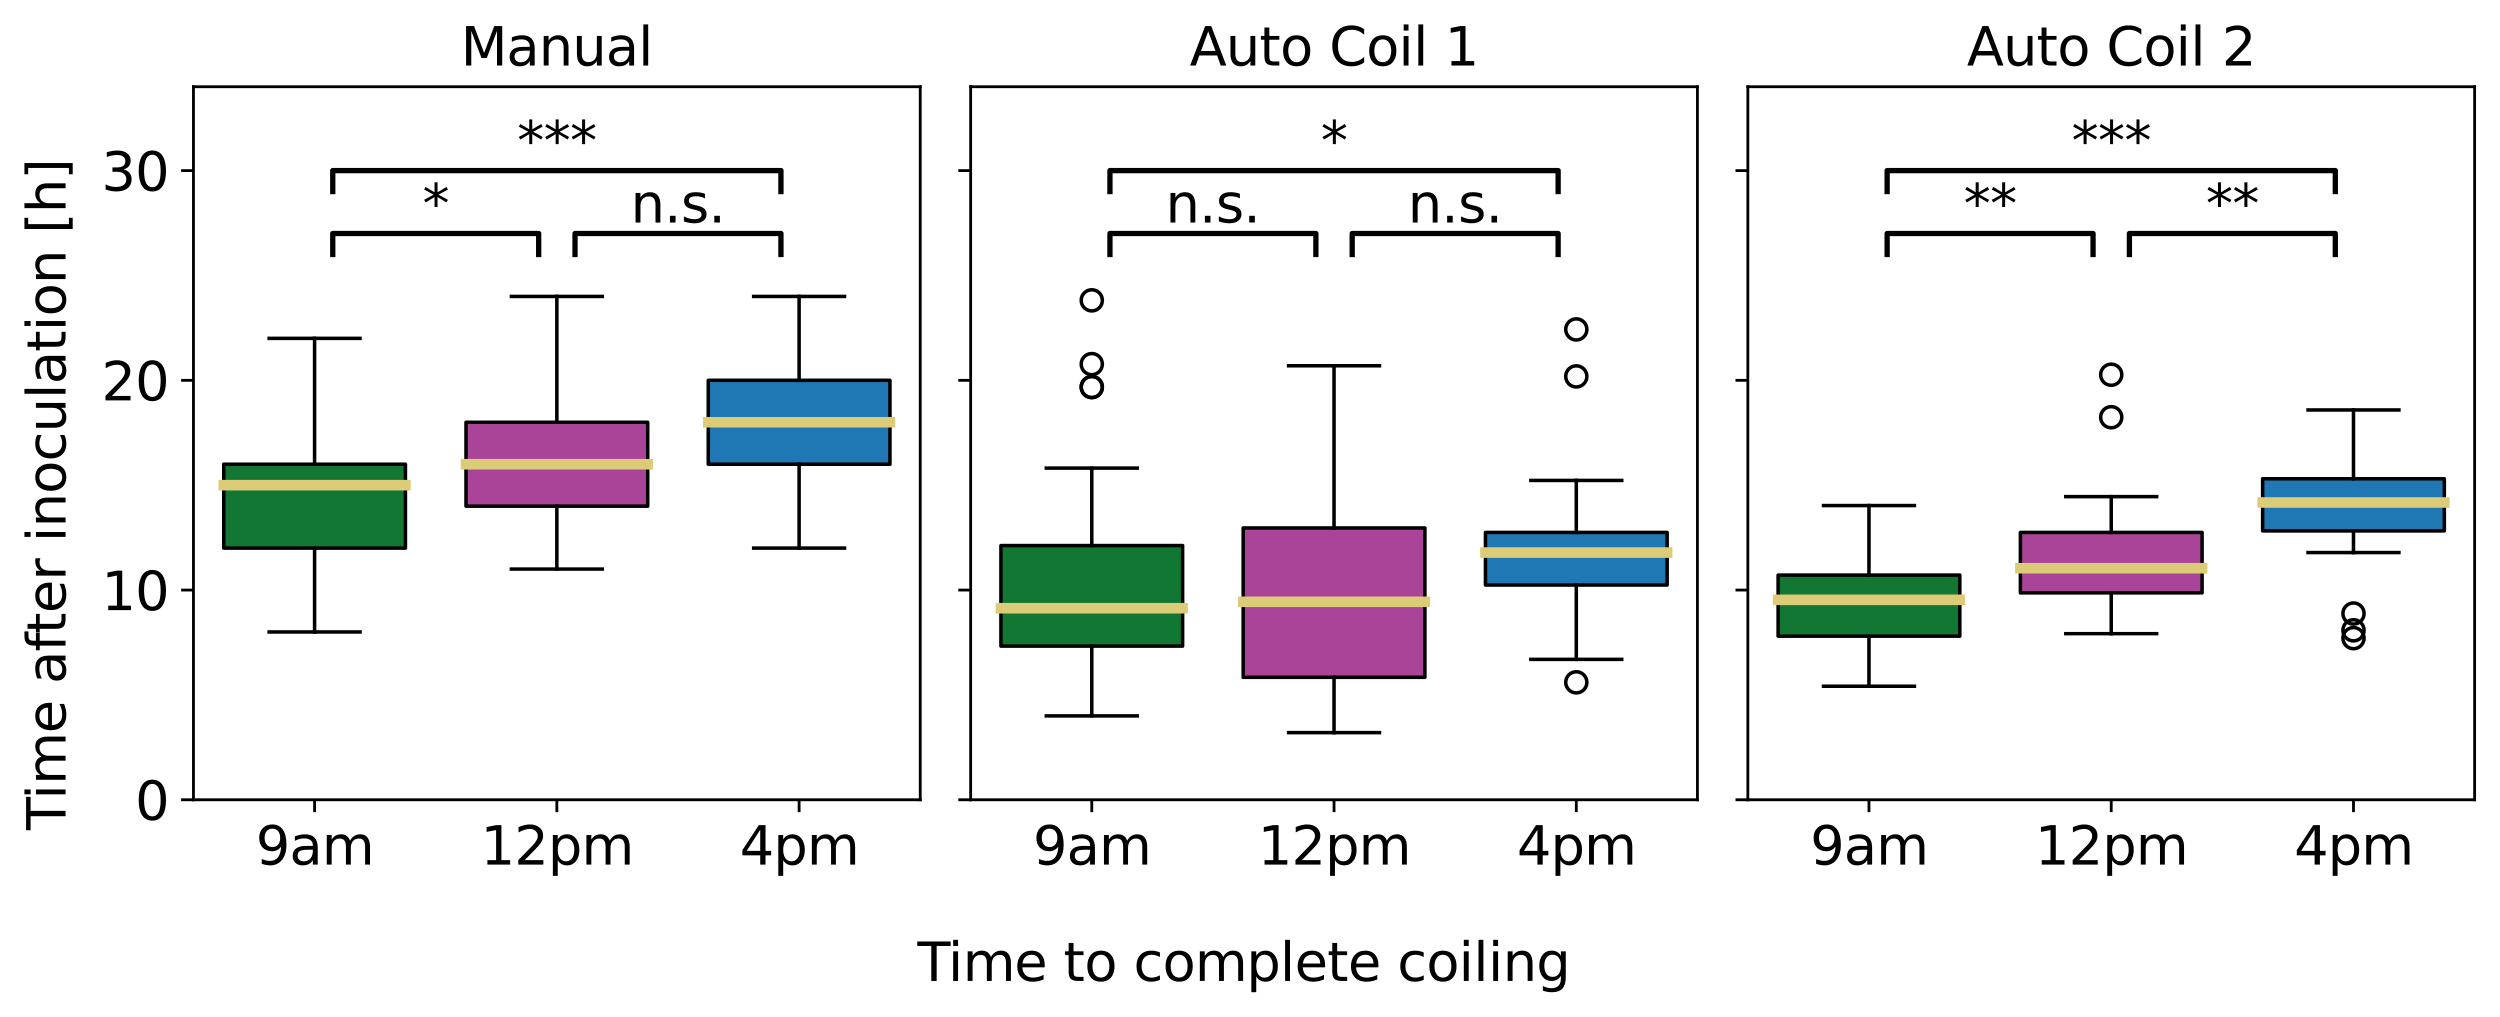<?xml version="1.0" encoding="utf-8" standalone="no"?>
<!DOCTYPE svg PUBLIC "-//W3C//DTD SVG 1.1//EN"
  "http://www.w3.org/Graphics/SVG/1.1/DTD/svg11.dtd">
<svg xmlns:xlink="http://www.w3.org/1999/xlink" width="709.2pt" height="288.598pt" viewBox="0 0 709.2 288.598" xmlns="http://www.w3.org/2000/svg" version="1.1">
 <defs>
  <style type="text/css">*{stroke-linejoin: round; stroke-linecap: butt}</style>
 </defs>
 <g id="figure_1">
  <g id="patch_1">
   <path d="M 0 288.598 
L 709.2 288.598 
L 709.2 0 
L 0 0 
z
" style="fill: #ffffff"/>
  </g>
  <g id="axes_1">
   <g id="patch_2">
    <path d="M 54.88 226.878 
L 261.053 226.878 
L 261.053 24.598 
L 54.88 24.598 
z
" style="fill: #ffffff"/>
   </g>
   <g id="matplotlib.axis_1">
    <g id="xtick_1">
     <g id="line2d_1">
      <defs>
       <path id="m251e47d9a7" d="M 0 0 
L 0 3.5 
" style="stroke: #000000; stroke-width: 0.8"/>
      </defs>
      <g>
       <use xlink:href="#m251e47d9a7" x="89.242" y="226.878" style="stroke: #000000; stroke-width: 0.8"/>
      </g>
     </g>
     <g id="text_1">
      <!-- 9am -->
      <g transform="translate(72.569 245.275) scale(0.15 -0.15)">
       <defs>
        <path id="DejaVuSans-39" d="M 703 97 
L 703 672 
Q 941 559 1184 500 
Q 1428 441 1663 441 
Q 2288 441 2617 861 
Q 2947 1281 2994 2138 
Q 2813 1869 2534 1725 
Q 2256 1581 1919 1581 
Q 1219 1581 811 2004 
Q 403 2428 403 3163 
Q 403 3881 828 4315 
Q 1253 4750 1959 4750 
Q 2769 4750 3195 4129 
Q 3622 3509 3622 2328 
Q 3622 1225 3098 567 
Q 2575 -91 1691 -91 
Q 1453 -91 1209 -44 
Q 966 3 703 97 
z
M 1959 2075 
Q 2384 2075 2632 2365 
Q 2881 2656 2881 3163 
Q 2881 3666 2632 3958 
Q 2384 4250 1959 4250 
Q 1534 4250 1286 3958 
Q 1038 3666 1038 3163 
Q 1038 2656 1286 2365 
Q 1534 2075 1959 2075 
z
" transform="scale(0.016)"/>
        <path id="DejaVuSans-61" d="M 2194 1759 
Q 1497 1759 1228 1600 
Q 959 1441 959 1056 
Q 959 750 1161 570 
Q 1363 391 1709 391 
Q 2188 391 2477 730 
Q 2766 1069 2766 1631 
L 2766 1759 
L 2194 1759 
z
M 3341 1997 
L 3341 0 
L 2766 0 
L 2766 531 
Q 2569 213 2275 61 
Q 1981 -91 1556 -91 
Q 1019 -91 701 211 
Q 384 513 384 1019 
Q 384 1609 779 1909 
Q 1175 2209 1959 2209 
L 2766 2209 
L 2766 2266 
Q 2766 2663 2505 2880 
Q 2244 3097 1772 3097 
Q 1472 3097 1187 3025 
Q 903 2953 641 2809 
L 641 3341 
Q 956 3463 1253 3523 
Q 1550 3584 1831 3584 
Q 2591 3584 2966 3190 
Q 3341 2797 3341 1997 
z
" transform="scale(0.016)"/>
        <path id="DejaVuSans-6d" d="M 3328 2828 
Q 3544 3216 3844 3400 
Q 4144 3584 4550 3584 
Q 5097 3584 5394 3201 
Q 5691 2819 5691 2113 
L 5691 0 
L 5113 0 
L 5113 2094 
Q 5113 2597 4934 2840 
Q 4756 3084 4391 3084 
Q 3944 3084 3684 2787 
Q 3425 2491 3425 1978 
L 3425 0 
L 2847 0 
L 2847 2094 
Q 2847 2600 2669 2842 
Q 2491 3084 2119 3084 
Q 1678 3084 1418 2786 
Q 1159 2488 1159 1978 
L 1159 0 
L 581 0 
L 581 3500 
L 1159 3500 
L 1159 2956 
Q 1356 3278 1631 3431 
Q 1906 3584 2284 3584 
Q 2666 3584 2933 3390 
Q 3200 3197 3328 2828 
z
" transform="scale(0.016)"/>
       </defs>
       <use xlink:href="#DejaVuSans-39"/>
       <use xlink:href="#DejaVuSans-61" x="63.623"/>
       <use xlink:href="#DejaVuSans-6d" x="124.902"/>
      </g>
     </g>
    </g>
    <g id="xtick_2">
     <g id="line2d_2">
      <g>
       <use xlink:href="#m251e47d9a7" x="157.967" y="226.878" style="stroke: #000000; stroke-width: 0.8"/>
      </g>
     </g>
     <g id="text_2">
      <!-- 12pm -->
      <g transform="translate(136.356 245.275) scale(0.15 -0.15)">
       <defs>
        <path id="DejaVuSans-31" d="M 794 531 
L 1825 531 
L 1825 4091 
L 703 3866 
L 703 4441 
L 1819 4666 
L 2450 4666 
L 2450 531 
L 3481 531 
L 3481 0 
L 794 0 
L 794 531 
z
" transform="scale(0.016)"/>
        <path id="DejaVuSans-32" d="M 1228 531 
L 3431 531 
L 3431 0 
L 469 0 
L 469 531 
Q 828 903 1448 1529 
Q 2069 2156 2228 2338 
Q 2531 2678 2651 2914 
Q 2772 3150 2772 3378 
Q 2772 3750 2511 3984 
Q 2250 4219 1831 4219 
Q 1534 4219 1204 4116 
Q 875 4013 500 3803 
L 500 4441 
Q 881 4594 1212 4672 
Q 1544 4750 1819 4750 
Q 2544 4750 2975 4387 
Q 3406 4025 3406 3419 
Q 3406 3131 3298 2873 
Q 3191 2616 2906 2266 
Q 2828 2175 2409 1742 
Q 1991 1309 1228 531 
z
" transform="scale(0.016)"/>
        <path id="DejaVuSans-70" d="M 1159 525 
L 1159 -1331 
L 581 -1331 
L 581 3500 
L 1159 3500 
L 1159 2969 
Q 1341 3281 1617 3432 
Q 1894 3584 2278 3584 
Q 2916 3584 3314 3078 
Q 3713 2572 3713 1747 
Q 3713 922 3314 415 
Q 2916 -91 2278 -91 
Q 1894 -91 1617 61 
Q 1341 213 1159 525 
z
M 3116 1747 
Q 3116 2381 2855 2742 
Q 2594 3103 2138 3103 
Q 1681 3103 1420 2742 
Q 1159 2381 1159 1747 
Q 1159 1113 1420 752 
Q 1681 391 2138 391 
Q 2594 391 2855 752 
Q 3116 1113 3116 1747 
z
" transform="scale(0.016)"/>
       </defs>
       <use xlink:href="#DejaVuSans-31"/>
       <use xlink:href="#DejaVuSans-32" x="63.623"/>
       <use xlink:href="#DejaVuSans-70" x="127.246"/>
       <use xlink:href="#DejaVuSans-6d" x="190.723"/>
      </g>
     </g>
    </g>
    <g id="xtick_3">
     <g id="line2d_3">
      <g>
       <use xlink:href="#m251e47d9a7" x="226.691" y="226.878" style="stroke: #000000; stroke-width: 0.8"/>
      </g>
     </g>
     <g id="text_3">
      <!-- 4pm -->
      <g transform="translate(209.852 245.275) scale(0.15 -0.15)">
       <defs>
        <path id="DejaVuSans-34" d="M 2419 4116 
L 825 1625 
L 2419 1625 
L 2419 4116 
z
M 2253 4666 
L 3047 4666 
L 3047 1625 
L 3713 1625 
L 3713 1100 
L 3047 1100 
L 3047 0 
L 2419 0 
L 2419 1100 
L 313 1100 
L 313 1709 
L 2253 4666 
z
" transform="scale(0.016)"/>
       </defs>
       <use xlink:href="#DejaVuSans-34"/>
       <use xlink:href="#DejaVuSans-70" x="63.623"/>
       <use xlink:href="#DejaVuSans-6d" x="127.1"/>
      </g>
     </g>
    </g>
   </g>
   <g id="matplotlib.axis_2">
    <g id="ytick_1">
     <g id="line2d_4">
      <defs>
       <path id="md7bfccc330" d="M 0 0 
L -3.5 0 
" style="stroke: #000000; stroke-width: 0.8"/>
      </defs>
      <g>
       <use xlink:href="#md7bfccc330" x="54.88" y="226.878" style="stroke: #000000; stroke-width: 0.8"/>
      </g>
     </g>
     <g id="text_4">
      <!-- 0 -->
      <g transform="translate(38.336 232.576) scale(0.15 -0.15)">
       <defs>
        <path id="DejaVuSans-30" d="M 2034 4250 
Q 1547 4250 1301 3770 
Q 1056 3291 1056 2328 
Q 1056 1369 1301 889 
Q 1547 409 2034 409 
Q 2525 409 2770 889 
Q 3016 1369 3016 2328 
Q 3016 3291 2770 3770 
Q 2525 4250 2034 4250 
z
M 2034 4750 
Q 2819 4750 3233 4129 
Q 3647 3509 3647 2328 
Q 3647 1150 3233 529 
Q 2819 -91 2034 -91 
Q 1250 -91 836 529 
Q 422 1150 422 2328 
Q 422 3509 836 4129 
Q 1250 4750 2034 4750 
z
" transform="scale(0.016)"/>
       </defs>
       <use xlink:href="#DejaVuSans-30"/>
      </g>
     </g>
    </g>
    <g id="ytick_2">
     <g id="line2d_5">
      <g>
       <use xlink:href="#md7bfccc330" x="54.88" y="167.384" style="stroke: #000000; stroke-width: 0.8"/>
      </g>
     </g>
     <g id="text_5">
      <!-- 10 -->
      <g transform="translate(28.793 173.082) scale(0.15 -0.15)">
       <use xlink:href="#DejaVuSans-31"/>
       <use xlink:href="#DejaVuSans-30" x="63.623"/>
      </g>
     </g>
    </g>
    <g id="ytick_3">
     <g id="line2d_6">
      <g>
       <use xlink:href="#md7bfccc330" x="54.88" y="107.889" style="stroke: #000000; stroke-width: 0.8"/>
      </g>
     </g>
     <g id="text_6">
      <!-- 20 -->
      <g transform="translate(28.793 113.588) scale(0.15 -0.15)">
       <use xlink:href="#DejaVuSans-32"/>
       <use xlink:href="#DejaVuSans-30" x="63.623"/>
      </g>
     </g>
    </g>
    <g id="ytick_4">
     <g id="line2d_7">
      <g>
       <use xlink:href="#md7bfccc330" x="54.88" y="48.395" style="stroke: #000000; stroke-width: 0.8"/>
      </g>
     </g>
     <g id="text_7">
      <!-- 30 -->
      <g transform="translate(28.793 54.094) scale(0.15 -0.15)">
       <defs>
        <path id="DejaVuSans-33" d="M 2597 2516 
Q 3050 2419 3304 2112 
Q 3559 1806 3559 1356 
Q 3559 666 3084 287 
Q 2609 -91 1734 -91 
Q 1441 -91 1130 -33 
Q 819 25 488 141 
L 488 750 
Q 750 597 1062 519 
Q 1375 441 1716 441 
Q 2309 441 2620 675 
Q 2931 909 2931 1356 
Q 2931 1769 2642 2001 
Q 2353 2234 1838 2234 
L 1294 2234 
L 1294 2753 
L 1863 2753 
Q 2328 2753 2575 2939 
Q 2822 3125 2822 3475 
Q 2822 3834 2567 4026 
Q 2313 4219 1838 4219 
Q 1578 4219 1281 4162 
Q 984 4106 628 3988 
L 628 4550 
Q 988 4650 1302 4700 
Q 1616 4750 1894 4750 
Q 2613 4750 3031 4423 
Q 3450 4097 3450 3541 
Q 3450 3153 3228 2886 
Q 3006 2619 2597 2516 
z
" transform="scale(0.016)"/>
       </defs>
       <use xlink:href="#DejaVuSans-33"/>
       <use xlink:href="#DejaVuSans-30" x="63.623"/>
      </g>
     </g>
    </g>
   </g>
   <g id="patch_3">
    <path d="M 63.471 155.485 
L 115.014 155.485 
L 115.014 131.687 
L 63.471 131.687 
L 63.471 155.485 
z
" clip-path="url(#p90d9cf486c)" style="fill: #117733; stroke: #000000; stroke-linejoin: miter"/>
   </g>
   <g id="line2d_8">
    <path d="M 89.242 155.485 
L 89.242 179.282 
" clip-path="url(#p90d9cf486c)" style="fill: none; stroke: #000000; stroke-linecap: square"/>
   </g>
   <g id="line2d_9">
    <path d="M 89.242 131.687 
L 89.242 95.991 
" clip-path="url(#p90d9cf486c)" style="fill: none; stroke: #000000; stroke-linecap: square"/>
   </g>
   <g id="line2d_10">
    <path d="M 76.356 179.282 
L 102.128 179.282 
" clip-path="url(#p90d9cf486c)" style="fill: none; stroke: #000000; stroke-linecap: square"/>
   </g>
   <g id="line2d_11">
    <path d="M 76.356 95.991 
L 102.128 95.991 
" clip-path="url(#p90d9cf486c)" style="fill: none; stroke: #000000; stroke-linecap: square"/>
   </g>
   <g id="line2d_12"/>
   <g id="patch_4">
    <path d="M 132.195 143.586 
L 183.738 143.586 
L 183.738 119.788 
L 132.195 119.788 
L 132.195 143.586 
z
" clip-path="url(#p90d9cf486c)" style="fill: #aa4499; stroke: #000000; stroke-linejoin: miter"/>
   </g>
   <g id="line2d_13">
    <path d="M 157.967 143.586 
L 157.967 161.434 
" clip-path="url(#p90d9cf486c)" style="fill: none; stroke: #000000; stroke-linecap: square"/>
   </g>
   <g id="line2d_14">
    <path d="M 157.967 119.788 
L 157.967 84.092 
" clip-path="url(#p90d9cf486c)" style="fill: none; stroke: #000000; stroke-linecap: square"/>
   </g>
   <g id="line2d_15">
    <path d="M 145.081 161.434 
L 170.852 161.434 
" clip-path="url(#p90d9cf486c)" style="fill: none; stroke: #000000; stroke-linecap: square"/>
   </g>
   <g id="line2d_16">
    <path d="M 145.081 84.092 
L 170.852 84.092 
" clip-path="url(#p90d9cf486c)" style="fill: none; stroke: #000000; stroke-linecap: square"/>
   </g>
   <g id="line2d_17"/>
   <g id="patch_5">
    <path d="M 200.919 131.687 
L 252.463 131.687 
L 252.463 107.889 
L 200.919 107.889 
L 200.919 131.687 
z
" clip-path="url(#p90d9cf486c)" style="fill: #1f77b4; stroke: #000000; stroke-linejoin: miter"/>
   </g>
   <g id="line2d_18">
    <path d="M 226.691 131.687 
L 226.691 155.485 
" clip-path="url(#p90d9cf486c)" style="fill: none; stroke: #000000; stroke-linecap: square"/>
   </g>
   <g id="line2d_19">
    <path d="M 226.691 107.889 
L 226.691 84.092 
" clip-path="url(#p90d9cf486c)" style="fill: none; stroke: #000000; stroke-linecap: square"/>
   </g>
   <g id="line2d_20">
    <path d="M 213.805 155.485 
L 239.577 155.485 
" clip-path="url(#p90d9cf486c)" style="fill: none; stroke: #000000; stroke-linecap: square"/>
   </g>
   <g id="line2d_21">
    <path d="M 213.805 84.092 
L 239.577 84.092 
" clip-path="url(#p90d9cf486c)" style="fill: none; stroke: #000000; stroke-linecap: square"/>
   </g>
   <g id="line2d_22"/>
   <g id="line2d_23">
    <path d="M 94.397 72.193 
L 94.397 66.244 
L 152.812 66.244 
L 152.812 72.193 
" clip-path="url(#p90d9cf486c)" style="fill: none; stroke: #000000; stroke-width: 1.5; stroke-linecap: square"/>
   </g>
   <g id="line2d_24">
    <path d="M 94.397 54.345 
L 94.397 48.395 
L 221.537 48.395 
L 221.537 54.345 
" clip-path="url(#p90d9cf486c)" style="fill: none; stroke: #000000; stroke-width: 1.5; stroke-linecap: square"/>
   </g>
   <g id="line2d_25">
    <path d="M 163.121 72.193 
L 163.121 66.244 
L 221.537 66.244 
L 221.537 72.193 
" clip-path="url(#p90d9cf486c)" style="fill: none; stroke: #000000; stroke-width: 1.5; stroke-linecap: square"/>
   </g>
   <g id="line2d_26">
    <path d="M 63.471 137.636 
L 115.014 137.636 
" clip-path="url(#p90d9cf486c)" style="fill: none; stroke: #ddcc77; stroke-width: 3; stroke-linecap: square"/>
   </g>
   <g id="line2d_27">
    <path d="M 132.195 131.687 
L 183.738 131.687 
" clip-path="url(#p90d9cf486c)" style="fill: none; stroke: #ddcc77; stroke-width: 3; stroke-linecap: square"/>
   </g>
   <g id="line2d_28">
    <path d="M 200.919 119.788 
L 252.463 119.788 
" clip-path="url(#p90d9cf486c)" style="fill: none; stroke: #ddcc77; stroke-width: 3; stroke-linecap: square"/>
   </g>
   <g id="patch_6">
    <path d="M 54.88 226.878 
L 54.88 24.598 
" style="fill: none; stroke: #000000; stroke-width: 0.8; stroke-linejoin: miter; stroke-linecap: square"/>
   </g>
   <g id="patch_7">
    <path d="M 261.053 226.878 
L 261.053 24.598 
" style="fill: none; stroke: #000000; stroke-width: 0.8; stroke-linejoin: miter; stroke-linecap: square"/>
   </g>
   <g id="patch_8">
    <path d="M 54.88 226.878 
L 261.053 226.878 
" style="fill: none; stroke: #000000; stroke-width: 0.8; stroke-linejoin: miter; stroke-linecap: square"/>
   </g>
   <g id="patch_9">
    <path d="M 54.88 24.598 
L 261.053 24.598 
" style="fill: none; stroke: #000000; stroke-width: 0.8; stroke-linejoin: miter; stroke-linecap: square"/>
   </g>
   <g id="text_8">
    <!-- * -->
    <g transform="translate(119.854 63.124) scale(0.15 -0.15)">
     <defs>
      <path id="DejaVuSans-2a" d="M 3009 3897 
L 1888 3291 
L 3009 2681 
L 2828 2375 
L 1778 3009 
L 1778 1831 
L 1422 1831 
L 1422 3009 
L 372 2375 
L 191 2681 
L 1313 3291 
L 191 3897 
L 372 4206 
L 1422 3572 
L 1422 4750 
L 1778 4750 
L 1778 3572 
L 2828 4206 
L 3009 3897 
z
" transform="scale(0.016)"/>
     </defs>
     <use xlink:href="#DejaVuSans-2a"/>
    </g>
   </g>
   <g id="text_9">
    <!-- *** -->
    <g transform="translate(146.717 45.276) scale(0.15 -0.15)">
     <use xlink:href="#DejaVuSans-2a"/>
     <use xlink:href="#DejaVuSans-2a" x="50"/>
     <use xlink:href="#DejaVuSans-2a" x="100"/>
    </g>
   </g>
   <g id="text_10">
    <!-- n.s. -->
    <g transform="translate(178.902 63.124) scale(0.15 -0.15)">
     <defs>
      <path id="DejaVuSans-6e" d="M 3513 2113 
L 3513 0 
L 2938 0 
L 2938 2094 
Q 2938 2591 2744 2837 
Q 2550 3084 2163 3084 
Q 1697 3084 1428 2787 
Q 1159 2491 1159 1978 
L 1159 0 
L 581 0 
L 581 3500 
L 1159 3500 
L 1159 2956 
Q 1366 3272 1645 3428 
Q 1925 3584 2291 3584 
Q 2894 3584 3203 3211 
Q 3513 2838 3513 2113 
z
" transform="scale(0.016)"/>
      <path id="DejaVuSans-2e" d="M 684 794 
L 1344 794 
L 1344 0 
L 684 0 
L 684 794 
z
" transform="scale(0.016)"/>
      <path id="DejaVuSans-73" d="M 2834 3397 
L 2834 2853 
Q 2591 2978 2328 3040 
Q 2066 3103 1784 3103 
Q 1356 3103 1142 2972 
Q 928 2841 928 2578 
Q 928 2378 1081 2264 
Q 1234 2150 1697 2047 
L 1894 2003 
Q 2506 1872 2764 1633 
Q 3022 1394 3022 966 
Q 3022 478 2636 193 
Q 2250 -91 1575 -91 
Q 1294 -91 989 -36 
Q 684 19 347 128 
L 347 722 
Q 666 556 975 473 
Q 1284 391 1588 391 
Q 1994 391 2212 530 
Q 2431 669 2431 922 
Q 2431 1156 2273 1281 
Q 2116 1406 1581 1522 
L 1381 1569 
Q 847 1681 609 1914 
Q 372 2147 372 2553 
Q 372 3047 722 3315 
Q 1072 3584 1716 3584 
Q 2034 3584 2315 3537 
Q 2597 3491 2834 3397 
z
" transform="scale(0.016)"/>
     </defs>
     <use xlink:href="#DejaVuSans-6e"/>
     <use xlink:href="#DejaVuSans-2e" x="63.379"/>
     <use xlink:href="#DejaVuSans-73" x="95.166"/>
     <use xlink:href="#DejaVuSans-2e" x="147.266"/>
    </g>
   </g>
   <g id="text_11">
    <!-- Manual -->
    <g transform="translate(130.714 18.598) scale(0.15 -0.15)">
     <defs>
      <path id="DejaVuSans-4d" d="M 628 4666 
L 1569 4666 
L 2759 1491 
L 3956 4666 
L 4897 4666 
L 4897 0 
L 4281 0 
L 4281 4097 
L 3078 897 
L 2444 897 
L 1241 4097 
L 1241 0 
L 628 0 
L 628 4666 
z
" transform="scale(0.016)"/>
      <path id="DejaVuSans-75" d="M 544 1381 
L 544 3500 
L 1119 3500 
L 1119 1403 
Q 1119 906 1312 657 
Q 1506 409 1894 409 
Q 2359 409 2629 706 
Q 2900 1003 2900 1516 
L 2900 3500 
L 3475 3500 
L 3475 0 
L 2900 0 
L 2900 538 
Q 2691 219 2414 64 
Q 2138 -91 1772 -91 
Q 1169 -91 856 284 
Q 544 659 544 1381 
z
M 1991 3584 
L 1991 3584 
z
" transform="scale(0.016)"/>
      <path id="DejaVuSans-6c" d="M 603 4863 
L 1178 4863 
L 1178 0 
L 603 0 
L 603 4863 
z
" transform="scale(0.016)"/>
     </defs>
     <use xlink:href="#DejaVuSans-4d"/>
     <use xlink:href="#DejaVuSans-61" x="86.279"/>
     <use xlink:href="#DejaVuSans-6e" x="147.559"/>
     <use xlink:href="#DejaVuSans-75" x="210.938"/>
     <use xlink:href="#DejaVuSans-61" x="274.316"/>
     <use xlink:href="#DejaVuSans-6c" x="335.596"/>
    </g>
   </g>
  </g>
  <g id="axes_2">
   <g id="patch_10">
    <path d="M 275.353 226.878 
L 481.527 226.878 
L 481.527 24.598 
L 275.353 24.598 
z
" style="fill: #ffffff"/>
   </g>
   <g id="matplotlib.axis_3">
    <g id="xtick_4">
     <g id="line2d_29">
      <g>
       <use xlink:href="#m251e47d9a7" x="309.716" y="226.878" style="stroke: #000000; stroke-width: 0.8"/>
      </g>
     </g>
     <g id="text_12">
      <!-- 9am -->
      <g transform="translate(293.042 245.275) scale(0.15 -0.15)">
       <use xlink:href="#DejaVuSans-39"/>
       <use xlink:href="#DejaVuSans-61" x="63.623"/>
       <use xlink:href="#DejaVuSans-6d" x="124.902"/>
      </g>
     </g>
    </g>
    <g id="xtick_5">
     <g id="line2d_30">
      <g>
       <use xlink:href="#m251e47d9a7" x="378.44" y="226.878" style="stroke: #000000; stroke-width: 0.8"/>
      </g>
     </g>
     <g id="text_13">
      <!-- 12pm -->
      <g transform="translate(356.829 245.275) scale(0.15 -0.15)">
       <use xlink:href="#DejaVuSans-31"/>
       <use xlink:href="#DejaVuSans-32" x="63.623"/>
       <use xlink:href="#DejaVuSans-70" x="127.246"/>
       <use xlink:href="#DejaVuSans-6d" x="190.723"/>
      </g>
     </g>
    </g>
    <g id="xtick_6">
     <g id="line2d_31">
      <g>
       <use xlink:href="#m251e47d9a7" x="447.164" y="226.878" style="stroke: #000000; stroke-width: 0.8"/>
      </g>
     </g>
     <g id="text_14">
      <!-- 4pm -->
      <g transform="translate(430.326 245.275) scale(0.15 -0.15)">
       <use xlink:href="#DejaVuSans-34"/>
       <use xlink:href="#DejaVuSans-70" x="63.623"/>
       <use xlink:href="#DejaVuSans-6d" x="127.1"/>
      </g>
     </g>
    </g>
   </g>
   <g id="matplotlib.axis_4">
    <g id="ytick_5">
     <g id="line2d_32">
      <g>
       <use xlink:href="#md7bfccc330" x="275.353" y="226.878" style="stroke: #000000; stroke-width: 0.8"/>
      </g>
     </g>
    </g>
    <g id="ytick_6">
     <g id="line2d_33">
      <g>
       <use xlink:href="#md7bfccc330" x="275.353" y="167.384" style="stroke: #000000; stroke-width: 0.8"/>
      </g>
     </g>
    </g>
    <g id="ytick_7">
     <g id="line2d_34">
      <g>
       <use xlink:href="#md7bfccc330" x="275.353" y="107.889" style="stroke: #000000; stroke-width: 0.8"/>
      </g>
     </g>
    </g>
    <g id="ytick_8">
     <g id="line2d_35">
      <g>
       <use xlink:href="#md7bfccc330" x="275.353" y="48.395" style="stroke: #000000; stroke-width: 0.8"/>
      </g>
     </g>
    </g>
   </g>
   <g id="patch_11">
    <path d="M 283.944 183.288 
L 335.487 183.288 
L 335.487 154.771 
L 283.944 154.771 
L 283.944 183.288 
z
" clip-path="url(#p197c830d62)" style="fill: #117733; stroke: #000000; stroke-linejoin: miter"/>
   </g>
   <g id="line2d_36">
    <path d="M 309.716 183.288 
L 309.716 203.08 
" clip-path="url(#p197c830d62)" style="fill: none; stroke: #000000; stroke-linecap: square"/>
   </g>
   <g id="line2d_37">
    <path d="M 309.716 154.771 
L 309.716 132.798 
" clip-path="url(#p197c830d62)" style="fill: none; stroke: #000000; stroke-linecap: square"/>
   </g>
   <g id="line2d_38">
    <path d="M 296.83 203.08 
L 322.601 203.08 
" clip-path="url(#p197c830d62)" style="fill: none; stroke: #000000; stroke-linecap: square"/>
   </g>
   <g id="line2d_39">
    <path d="M 296.83 132.798 
L 322.601 132.798 
" clip-path="url(#p197c830d62)" style="fill: none; stroke: #000000; stroke-linecap: square"/>
   </g>
   <g id="line2d_40">
    <defs>
     <path id="m3f72ecd24e" d="M 0 3 
C 0.796 3 1.559 2.684 2.121 2.121 
C 2.684 1.559 3 0.796 3 0 
C 3 -0.796 2.684 -1.559 2.121 -2.121 
C 1.559 -2.684 0.796 -3 0 -3 
C -0.796 -3 -1.559 -2.684 -2.121 -2.121 
C -2.684 -1.559 -3 -0.796 -3 0 
C -3 0.796 -2.684 1.559 -2.121 2.121 
C -1.559 2.684 -0.796 3 0 3 
z
" style="stroke: #000000"/>
    </defs>
    <g clip-path="url(#p197c830d62)">
     <use xlink:href="#m3f72ecd24e" x="309.716" y="85.202" style="fill-opacity: 0; stroke: #000000"/>
     <use xlink:href="#m3f72ecd24e" x="309.716" y="109.793" style="fill-opacity: 0; stroke: #000000"/>
     <use xlink:href="#m3f72ecd24e" x="309.716" y="109.793" style="fill-opacity: 0; stroke: #000000"/>
     <use xlink:href="#m3f72ecd24e" x="309.716" y="103.289" style="fill-opacity: 0; stroke: #000000"/>
    </g>
   </g>
   <g id="patch_12">
    <path d="M 352.668 192.133 
L 404.212 192.133 
L 404.212 149.773 
L 352.668 149.773 
L 352.668 192.133 
z
" clip-path="url(#p197c830d62)" style="fill: #aa4499; stroke: #000000; stroke-linejoin: miter"/>
   </g>
   <g id="line2d_41">
    <path d="M 378.44 192.133 
L 378.44 207.84 
" clip-path="url(#p197c830d62)" style="fill: none; stroke: #000000; stroke-linecap: square"/>
   </g>
   <g id="line2d_42">
    <path d="M 378.44 149.773 
L 378.44 103.764 
" clip-path="url(#p197c830d62)" style="fill: none; stroke: #000000; stroke-linecap: square"/>
   </g>
   <g id="line2d_43">
    <path d="M 365.554 207.84 
L 391.326 207.84 
" clip-path="url(#p197c830d62)" style="fill: none; stroke: #000000; stroke-linecap: square"/>
   </g>
   <g id="line2d_44">
    <path d="M 365.554 103.764 
L 391.326 103.764 
" clip-path="url(#p197c830d62)" style="fill: none; stroke: #000000; stroke-linecap: square"/>
   </g>
   <g id="line2d_45"/>
   <g id="patch_13">
    <path d="M 421.393 165.956 
L 472.936 165.956 
L 472.936 151.042 
L 421.393 151.042 
L 421.393 165.956 
z
" clip-path="url(#p197c830d62)" style="fill: #1f77b4; stroke: #000000; stroke-linejoin: miter"/>
   </g>
   <g id="line2d_46">
    <path d="M 447.164 165.956 
L 447.164 187.056 
" clip-path="url(#p197c830d62)" style="fill: none; stroke: #000000; stroke-linecap: square"/>
   </g>
   <g id="line2d_47">
    <path d="M 447.164 151.042 
L 447.164 136.288 
" clip-path="url(#p197c830d62)" style="fill: none; stroke: #000000; stroke-linecap: square"/>
   </g>
   <g id="line2d_48">
    <path d="M 434.279 187.056 
L 460.05 187.056 
" clip-path="url(#p197c830d62)" style="fill: none; stroke: #000000; stroke-linecap: square"/>
   </g>
   <g id="line2d_49">
    <path d="M 434.279 136.288 
L 460.05 136.288 
" clip-path="url(#p197c830d62)" style="fill: none; stroke: #000000; stroke-linecap: square"/>
   </g>
   <g id="line2d_50">
    <g clip-path="url(#p197c830d62)">
     <use xlink:href="#m3f72ecd24e" x="447.164" y="193.561" style="fill-opacity: 0; stroke: #000000"/>
     <use xlink:href="#m3f72ecd24e" x="447.164" y="106.779" style="fill-opacity: 0; stroke: #000000"/>
     <use xlink:href="#m3f72ecd24e" x="447.164" y="93.452" style="fill-opacity: 0; stroke: #000000"/>
    </g>
   </g>
   <g id="line2d_51">
    <path d="M 314.87 72.193 
L 314.87 66.244 
L 373.286 66.244 
L 373.286 72.193 
" clip-path="url(#p197c830d62)" style="fill: none; stroke: #000000; stroke-width: 1.5; stroke-linecap: square"/>
   </g>
   <g id="line2d_52">
    <path d="M 314.87 54.345 
L 314.87 48.395 
L 442.01 48.395 
L 442.01 54.345 
" clip-path="url(#p197c830d62)" style="fill: none; stroke: #000000; stroke-width: 1.5; stroke-linecap: square"/>
   </g>
   <g id="line2d_53">
    <path d="M 383.594 72.193 
L 383.594 66.244 
L 442.01 66.244 
L 442.01 72.193 
" clip-path="url(#p197c830d62)" style="fill: none; stroke: #000000; stroke-width: 1.5; stroke-linecap: square"/>
   </g>
   <g id="line2d_54">
    <path d="M 283.944 172.54 
L 335.487 172.54 
" clip-path="url(#p197c830d62)" style="fill: none; stroke: #ddcc77; stroke-width: 3; stroke-linecap: square"/>
   </g>
   <g id="line2d_55">
    <path d="M 352.668 170.715 
L 404.212 170.715 
" clip-path="url(#p197c830d62)" style="fill: none; stroke: #ddcc77; stroke-width: 3; stroke-linecap: square"/>
   </g>
   <g id="line2d_56">
    <path d="M 421.393 156.754 
L 472.936 156.754 
" clip-path="url(#p197c830d62)" style="fill: none; stroke: #ddcc77; stroke-width: 3; stroke-linecap: square"/>
   </g>
   <g id="patch_14">
    <path d="M 275.353 226.878 
L 275.353 24.598 
" style="fill: none; stroke: #000000; stroke-width: 0.8; stroke-linejoin: miter; stroke-linecap: square"/>
   </g>
   <g id="patch_15">
    <path d="M 481.527 226.878 
L 481.527 24.598 
" style="fill: none; stroke: #000000; stroke-width: 0.8; stroke-linejoin: miter; stroke-linecap: square"/>
   </g>
   <g id="patch_16">
    <path d="M 275.353 226.878 
L 481.527 226.878 
" style="fill: none; stroke: #000000; stroke-width: 0.8; stroke-linejoin: miter; stroke-linecap: square"/>
   </g>
   <g id="patch_17">
    <path d="M 275.353 24.598 
L 481.527 24.598 
" style="fill: none; stroke: #000000; stroke-width: 0.8; stroke-linejoin: miter; stroke-linecap: square"/>
   </g>
   <g id="text_15">
    <!-- n.s. -->
    <g transform="translate(330.65 63.124) scale(0.15 -0.15)">
     <use xlink:href="#DejaVuSans-6e"/>
     <use xlink:href="#DejaVuSans-2e" x="63.379"/>
     <use xlink:href="#DejaVuSans-73" x="95.166"/>
     <use xlink:href="#DejaVuSans-2e" x="147.266"/>
    </g>
   </g>
   <g id="text_16">
    <!-- * -->
    <g transform="translate(374.69 45.276) scale(0.15 -0.15)">
     <use xlink:href="#DejaVuSans-2a"/>
    </g>
   </g>
   <g id="text_17">
    <!-- n.s. -->
    <g transform="translate(399.375 63.124) scale(0.15 -0.15)">
     <use xlink:href="#DejaVuSans-6e"/>
     <use xlink:href="#DejaVuSans-2e" x="63.379"/>
     <use xlink:href="#DejaVuSans-73" x="95.166"/>
     <use xlink:href="#DejaVuSans-2e" x="147.266"/>
    </g>
   </g>
   <g id="text_18">
    <!-- Auto Coil 1 -->
    <g transform="translate(337.495 18.598) scale(0.15 -0.15)">
     <defs>
      <path id="DejaVuSans-41" d="M 2188 4044 
L 1331 1722 
L 3047 1722 
L 2188 4044 
z
M 1831 4666 
L 2547 4666 
L 4325 0 
L 3669 0 
L 3244 1197 
L 1141 1197 
L 716 0 
L 50 0 
L 1831 4666 
z
" transform="scale(0.016)"/>
      <path id="DejaVuSans-74" d="M 1172 4494 
L 1172 3500 
L 2356 3500 
L 2356 3053 
L 1172 3053 
L 1172 1153 
Q 1172 725 1289 603 
Q 1406 481 1766 481 
L 2356 481 
L 2356 0 
L 1766 0 
Q 1100 0 847 248 
Q 594 497 594 1153 
L 594 3053 
L 172 3053 
L 172 3500 
L 594 3500 
L 594 4494 
L 1172 4494 
z
" transform="scale(0.016)"/>
      <path id="DejaVuSans-6f" d="M 1959 3097 
Q 1497 3097 1228 2736 
Q 959 2375 959 1747 
Q 959 1119 1226 758 
Q 1494 397 1959 397 
Q 2419 397 2687 759 
Q 2956 1122 2956 1747 
Q 2956 2369 2687 2733 
Q 2419 3097 1959 3097 
z
M 1959 3584 
Q 2709 3584 3137 3096 
Q 3566 2609 3566 1747 
Q 3566 888 3137 398 
Q 2709 -91 1959 -91 
Q 1206 -91 779 398 
Q 353 888 353 1747 
Q 353 2609 779 3096 
Q 1206 3584 1959 3584 
z
" transform="scale(0.016)"/>
      <path id="DejaVuSans-20" transform="scale(0.016)"/>
      <path id="DejaVuSans-43" d="M 4122 4306 
L 4122 3641 
Q 3803 3938 3442 4084 
Q 3081 4231 2675 4231 
Q 1875 4231 1450 3742 
Q 1025 3253 1025 2328 
Q 1025 1406 1450 917 
Q 1875 428 2675 428 
Q 3081 428 3442 575 
Q 3803 722 4122 1019 
L 4122 359 
Q 3791 134 3420 21 
Q 3050 -91 2638 -91 
Q 1578 -91 968 557 
Q 359 1206 359 2328 
Q 359 3453 968 4101 
Q 1578 4750 2638 4750 
Q 3056 4750 3426 4639 
Q 3797 4528 4122 4306 
z
" transform="scale(0.016)"/>
      <path id="DejaVuSans-69" d="M 603 3500 
L 1178 3500 
L 1178 0 
L 603 0 
L 603 3500 
z
M 603 4863 
L 1178 4863 
L 1178 4134 
L 603 4134 
L 603 4863 
z
" transform="scale(0.016)"/>
     </defs>
     <use xlink:href="#DejaVuSans-41"/>
     <use xlink:href="#DejaVuSans-75" x="68.408"/>
     <use xlink:href="#DejaVuSans-74" x="131.787"/>
     <use xlink:href="#DejaVuSans-6f" x="170.996"/>
     <use xlink:href="#DejaVuSans-20" x="232.178"/>
     <use xlink:href="#DejaVuSans-43" x="263.965"/>
     <use xlink:href="#DejaVuSans-6f" x="333.789"/>
     <use xlink:href="#DejaVuSans-69" x="394.971"/>
     <use xlink:href="#DejaVuSans-6c" x="422.754"/>
     <use xlink:href="#DejaVuSans-20" x="450.537"/>
     <use xlink:href="#DejaVuSans-31" x="482.324"/>
    </g>
   </g>
  </g>
  <g id="axes_3">
   <g id="patch_18">
    <path d="M 495.827 226.878 
L 702 226.878 
L 702 24.598 
L 495.827 24.598 
z
" style="fill: #ffffff"/>
   </g>
   <g id="matplotlib.axis_5">
    <g id="xtick_7">
     <g id="line2d_57">
      <g>
       <use xlink:href="#m251e47d9a7" x="530.189" y="226.878" style="stroke: #000000; stroke-width: 0.8"/>
      </g>
     </g>
     <g id="text_19">
      <!-- 9am -->
      <g transform="translate(513.515 245.275) scale(0.15 -0.15)">
       <use xlink:href="#DejaVuSans-39"/>
       <use xlink:href="#DejaVuSans-61" x="63.623"/>
       <use xlink:href="#DejaVuSans-6d" x="124.902"/>
      </g>
     </g>
    </g>
    <g id="xtick_8">
     <g id="line2d_58">
      <g>
       <use xlink:href="#m251e47d9a7" x="598.913" y="226.878" style="stroke: #000000; stroke-width: 0.8"/>
      </g>
     </g>
     <g id="text_20">
      <!-- 12pm -->
      <g transform="translate(577.303 245.275) scale(0.15 -0.15)">
       <use xlink:href="#DejaVuSans-31"/>
       <use xlink:href="#DejaVuSans-32" x="63.623"/>
       <use xlink:href="#DejaVuSans-70" x="127.246"/>
       <use xlink:href="#DejaVuSans-6d" x="190.723"/>
      </g>
     </g>
    </g>
    <g id="xtick_9">
     <g id="line2d_59">
      <g>
       <use xlink:href="#m251e47d9a7" x="667.638" y="226.878" style="stroke: #000000; stroke-width: 0.8"/>
      </g>
     </g>
     <g id="text_21">
      <!-- 4pm -->
      <g transform="translate(650.799 245.275) scale(0.15 -0.15)">
       <use xlink:href="#DejaVuSans-34"/>
       <use xlink:href="#DejaVuSans-70" x="63.623"/>
       <use xlink:href="#DejaVuSans-6d" x="127.1"/>
      </g>
     </g>
    </g>
   </g>
   <g id="matplotlib.axis_6">
    <g id="ytick_9">
     <g id="line2d_60">
      <g>
       <use xlink:href="#md7bfccc330" x="495.827" y="226.878" style="stroke: #000000; stroke-width: 0.8"/>
      </g>
     </g>
    </g>
    <g id="ytick_10">
     <g id="line2d_61">
      <g>
       <use xlink:href="#md7bfccc330" x="495.827" y="167.384" style="stroke: #000000; stroke-width: 0.8"/>
      </g>
     </g>
    </g>
    <g id="ytick_11">
     <g id="line2d_62">
      <g>
       <use xlink:href="#md7bfccc330" x="495.827" y="107.889" style="stroke: #000000; stroke-width: 0.8"/>
      </g>
     </g>
    </g>
    <g id="ytick_12">
     <g id="line2d_63">
      <g>
       <use xlink:href="#md7bfccc330" x="495.827" y="48.395" style="stroke: #000000; stroke-width: 0.8"/>
      </g>
     </g>
    </g>
   </g>
   <g id="patch_19">
    <path d="M 504.417 180.472 
L 555.961 180.472 
L 555.961 163.14 
L 504.417 163.14 
L 504.417 180.472 
z
" clip-path="url(#p08b6a019d2)" style="fill: #117733; stroke: #000000; stroke-linejoin: miter"/>
   </g>
   <g id="line2d_64">
    <path d="M 530.189 180.472 
L 530.189 194.672 
" clip-path="url(#p08b6a019d2)" style="fill: none; stroke: #000000; stroke-linecap: square"/>
   </g>
   <g id="line2d_65">
    <path d="M 530.189 163.14 
L 530.189 143.427 
" clip-path="url(#p08b6a019d2)" style="fill: none; stroke: #000000; stroke-linecap: square"/>
   </g>
   <g id="line2d_66">
    <path d="M 517.303 194.672 
L 543.075 194.672 
" clip-path="url(#p08b6a019d2)" style="fill: none; stroke: #000000; stroke-linecap: square"/>
   </g>
   <g id="line2d_67">
    <path d="M 517.303 143.427 
L 543.075 143.427 
" clip-path="url(#p08b6a019d2)" style="fill: none; stroke: #000000; stroke-linecap: square"/>
   </g>
   <g id="line2d_68"/>
   <g id="patch_20">
    <path d="M 573.142 168.177 
L 624.685 168.177 
L 624.685 151.042 
L 573.142 151.042 
L 573.142 168.177 
z
" clip-path="url(#p08b6a019d2)" style="fill: #aa4499; stroke: #000000; stroke-linejoin: miter"/>
   </g>
   <g id="line2d_69">
    <path d="M 598.913 168.177 
L 598.913 179.758 
" clip-path="url(#p08b6a019d2)" style="fill: none; stroke: #000000; stroke-linecap: square"/>
   </g>
   <g id="line2d_70">
    <path d="M 598.913 151.042 
L 598.913 140.889 
" clip-path="url(#p08b6a019d2)" style="fill: none; stroke: #000000; stroke-linecap: square"/>
   </g>
   <g id="line2d_71">
    <path d="M 586.028 179.758 
L 611.799 179.758 
" clip-path="url(#p08b6a019d2)" style="fill: none; stroke: #000000; stroke-linecap: square"/>
   </g>
   <g id="line2d_72">
    <path d="M 586.028 140.889 
L 611.799 140.889 
" clip-path="url(#p08b6a019d2)" style="fill: none; stroke: #000000; stroke-linecap: square"/>
   </g>
   <g id="line2d_73">
    <g clip-path="url(#p08b6a019d2)">
     <use xlink:href="#m3f72ecd24e" x="598.913" y="118.36" style="fill-opacity: 0; stroke: #000000"/>
     <use xlink:href="#m3f72ecd24e" x="598.913" y="106.303" style="fill-opacity: 0; stroke: #000000"/>
    </g>
   </g>
   <g id="patch_21">
    <path d="M 641.866 150.606 
L 693.409 150.606 
L 693.409 135.812 
L 641.866 135.812 
L 641.866 150.606 
z
" clip-path="url(#p08b6a019d2)" style="fill: #1f77b4; stroke: #000000; stroke-linejoin: miter"/>
   </g>
   <g id="line2d_74">
    <path d="M 667.638 150.606 
L 667.638 156.754 
" clip-path="url(#p08b6a019d2)" style="fill: none; stroke: #000000; stroke-linecap: square"/>
   </g>
   <g id="line2d_75">
    <path d="M 667.638 135.812 
L 667.638 116.298 
" clip-path="url(#p08b6a019d2)" style="fill: none; stroke: #000000; stroke-linecap: square"/>
   </g>
   <g id="line2d_76">
    <path d="M 654.752 156.754 
L 680.524 156.754 
" clip-path="url(#p08b6a019d2)" style="fill: none; stroke: #000000; stroke-linecap: square"/>
   </g>
   <g id="line2d_77">
    <path d="M 654.752 116.298 
L 680.524 116.298 
" clip-path="url(#p08b6a019d2)" style="fill: none; stroke: #000000; stroke-linecap: square"/>
   </g>
   <g id="line2d_78">
    <g clip-path="url(#p08b6a019d2)">
     <use xlink:href="#m3f72ecd24e" x="667.638" y="181.028" style="fill-opacity: 0; stroke: #000000"/>
     <use xlink:href="#m3f72ecd24e" x="667.638" y="178.806" style="fill-opacity: 0; stroke: #000000"/>
     <use xlink:href="#m3f72ecd24e" x="667.638" y="174.047" style="fill-opacity: 0; stroke: #000000"/>
    </g>
   </g>
   <g id="line2d_79">
    <path d="M 535.343 72.193 
L 535.343 66.244 
L 593.759 66.244 
L 593.759 72.193 
" clip-path="url(#p08b6a019d2)" style="fill: none; stroke: #000000; stroke-width: 1.5; stroke-linecap: square"/>
   </g>
   <g id="line2d_80">
    <path d="M 535.343 54.345 
L 535.343 48.395 
L 662.483 48.395 
L 662.483 54.345 
" clip-path="url(#p08b6a019d2)" style="fill: none; stroke: #000000; stroke-width: 1.5; stroke-linecap: square"/>
   </g>
   <g id="line2d_81">
    <path d="M 604.068 72.193 
L 604.068 66.244 
L 662.483 66.244 
L 662.483 72.193 
" clip-path="url(#p08b6a019d2)" style="fill: none; stroke: #000000; stroke-width: 1.5; stroke-linecap: square"/>
   </g>
   <g id="line2d_82">
    <path d="M 504.417 170.16 
L 555.961 170.16 
" clip-path="url(#p08b6a019d2)" style="fill: none; stroke: #ddcc77; stroke-width: 3; stroke-linecap: square"/>
   </g>
   <g id="line2d_83">
    <path d="M 573.142 161.196 
L 624.685 161.196 
" clip-path="url(#p08b6a019d2)" style="fill: none; stroke: #ddcc77; stroke-width: 3; stroke-linecap: square"/>
   </g>
   <g id="line2d_84">
    <path d="M 641.866 142.555 
L 693.409 142.555 
" clip-path="url(#p08b6a019d2)" style="fill: none; stroke: #ddcc77; stroke-width: 3; stroke-linecap: square"/>
   </g>
   <g id="patch_22">
    <path d="M 495.827 226.878 
L 495.827 24.598 
" style="fill: none; stroke: #000000; stroke-width: 0.8; stroke-linejoin: miter; stroke-linecap: square"/>
   </g>
   <g id="patch_23">
    <path d="M 702 226.878 
L 702 24.598 
" style="fill: none; stroke: #000000; stroke-width: 0.8; stroke-linejoin: miter; stroke-linecap: square"/>
   </g>
   <g id="patch_24">
    <path d="M 495.827 226.878 
L 702 226.878 
" style="fill: none; stroke: #000000; stroke-width: 0.8; stroke-linejoin: miter; stroke-linecap: square"/>
   </g>
   <g id="patch_25">
    <path d="M 495.827 24.598 
L 702 24.598 
" style="fill: none; stroke: #000000; stroke-width: 0.8; stroke-linejoin: miter; stroke-linecap: square"/>
   </g>
   <g id="text_22">
    <!-- ** -->
    <g transform="translate(557.051 63.124) scale(0.15 -0.15)">
     <use xlink:href="#DejaVuSans-2a"/>
     <use xlink:href="#DejaVuSans-2a" x="50"/>
    </g>
   </g>
   <g id="text_23">
    <!-- *** -->
    <g transform="translate(587.663 45.276) scale(0.15 -0.15)">
     <use xlink:href="#DejaVuSans-2a"/>
     <use xlink:href="#DejaVuSans-2a" x="50"/>
     <use xlink:href="#DejaVuSans-2a" x="100"/>
    </g>
   </g>
   <g id="text_24">
    <!-- ** -->
    <g transform="translate(625.776 63.124) scale(0.15 -0.15)">
     <use xlink:href="#DejaVuSans-2a"/>
     <use xlink:href="#DejaVuSans-2a" x="50"/>
    </g>
   </g>
   <g id="text_25">
    <!-- Auto Coil 2 -->
    <g transform="translate(557.968 18.598) scale(0.15 -0.15)">
     <use xlink:href="#DejaVuSans-41"/>
     <use xlink:href="#DejaVuSans-75" x="68.408"/>
     <use xlink:href="#DejaVuSans-74" x="131.787"/>
     <use xlink:href="#DejaVuSans-6f" x="170.996"/>
     <use xlink:href="#DejaVuSans-20" x="232.178"/>
     <use xlink:href="#DejaVuSans-43" x="263.965"/>
     <use xlink:href="#DejaVuSans-6f" x="333.789"/>
     <use xlink:href="#DejaVuSans-69" x="394.971"/>
     <use xlink:href="#DejaVuSans-6c" x="422.754"/>
     <use xlink:href="#DejaVuSans-20" x="450.537"/>
     <use xlink:href="#DejaVuSans-32" x="482.324"/>
    </g>
   </g>
  </g>
  <g id="text_26">
   <!-- Time to complete coiling -->
   <g transform="translate(260.258 278.278) scale(0.15 -0.15)">
    <defs>
     <path id="DejaVuSans-54" d="M -19 4666 
L 3928 4666 
L 3928 4134 
L 2272 4134 
L 2272 0 
L 1638 0 
L 1638 4134 
L -19 4134 
L -19 4666 
z
" transform="scale(0.016)"/>
     <path id="DejaVuSans-65" d="M 3597 1894 
L 3597 1613 
L 953 1613 
Q 991 1019 1311 708 
Q 1631 397 2203 397 
Q 2534 397 2845 478 
Q 3156 559 3463 722 
L 3463 178 
Q 3153 47 2828 -22 
Q 2503 -91 2169 -91 
Q 1331 -91 842 396 
Q 353 884 353 1716 
Q 353 2575 817 3079 
Q 1281 3584 2069 3584 
Q 2775 3584 3186 3129 
Q 3597 2675 3597 1894 
z
M 3022 2063 
Q 3016 2534 2758 2815 
Q 2500 3097 2075 3097 
Q 1594 3097 1305 2825 
Q 1016 2553 972 2059 
L 3022 2063 
z
" transform="scale(0.016)"/>
     <path id="DejaVuSans-63" d="M 3122 3366 
L 3122 2828 
Q 2878 2963 2633 3030 
Q 2388 3097 2138 3097 
Q 1578 3097 1268 2742 
Q 959 2388 959 1747 
Q 959 1106 1268 751 
Q 1578 397 2138 397 
Q 2388 397 2633 464 
Q 2878 531 3122 666 
L 3122 134 
Q 2881 22 2623 -34 
Q 2366 -91 2075 -91 
Q 1284 -91 818 406 
Q 353 903 353 1747 
Q 353 2603 823 3093 
Q 1294 3584 2113 3584 
Q 2378 3584 2631 3529 
Q 2884 3475 3122 3366 
z
" transform="scale(0.016)"/>
     <path id="DejaVuSans-67" d="M 2906 1791 
Q 2906 2416 2648 2759 
Q 2391 3103 1925 3103 
Q 1463 3103 1205 2759 
Q 947 2416 947 1791 
Q 947 1169 1205 825 
Q 1463 481 1925 481 
Q 2391 481 2648 825 
Q 2906 1169 2906 1791 
z
M 3481 434 
Q 3481 -459 3084 -895 
Q 2688 -1331 1869 -1331 
Q 1566 -1331 1297 -1286 
Q 1028 -1241 775 -1147 
L 775 -588 
Q 1028 -725 1275 -790 
Q 1522 -856 1778 -856 
Q 2344 -856 2625 -561 
Q 2906 -266 2906 331 
L 2906 616 
Q 2728 306 2450 153 
Q 2172 0 1784 0 
Q 1141 0 747 490 
Q 353 981 353 1791 
Q 353 2603 747 3093 
Q 1141 3584 1784 3584 
Q 2172 3584 2450 3431 
Q 2728 3278 2906 2969 
L 2906 3500 
L 3481 3500 
L 3481 434 
z
" transform="scale(0.016)"/>
    </defs>
    <use xlink:href="#DejaVuSans-54"/>
    <use xlink:href="#DejaVuSans-69" x="57.959"/>
    <use xlink:href="#DejaVuSans-6d" x="85.742"/>
    <use xlink:href="#DejaVuSans-65" x="183.154"/>
    <use xlink:href="#DejaVuSans-20" x="244.678"/>
    <use xlink:href="#DejaVuSans-74" x="276.465"/>
    <use xlink:href="#DejaVuSans-6f" x="315.674"/>
    <use xlink:href="#DejaVuSans-20" x="376.855"/>
    <use xlink:href="#DejaVuSans-63" x="408.643"/>
    <use xlink:href="#DejaVuSans-6f" x="463.623"/>
    <use xlink:href="#DejaVuSans-6d" x="524.805"/>
    <use xlink:href="#DejaVuSans-70" x="622.217"/>
    <use xlink:href="#DejaVuSans-6c" x="685.693"/>
    <use xlink:href="#DejaVuSans-65" x="713.477"/>
    <use xlink:href="#DejaVuSans-74" x="775"/>
    <use xlink:href="#DejaVuSans-65" x="814.209"/>
    <use xlink:href="#DejaVuSans-20" x="875.732"/>
    <use xlink:href="#DejaVuSans-63" x="907.52"/>
    <use xlink:href="#DejaVuSans-6f" x="962.5"/>
    <use xlink:href="#DejaVuSans-69" x="1023.682"/>
    <use xlink:href="#DejaVuSans-6c" x="1051.465"/>
    <use xlink:href="#DejaVuSans-69" x="1079.248"/>
    <use xlink:href="#DejaVuSans-6e" x="1107.031"/>
    <use xlink:href="#DejaVuSans-67" x="1170.41"/>
   </g>
  </g>
  <g id="text_27">
   <!-- Time after inoculation [h] -->
   <g transform="translate(18.598 235.476) rotate(-90) scale(0.15 -0.15)">
    <defs>
     <path id="DejaVuSans-66" d="M 2375 4863 
L 2375 4384 
L 1825 4384 
Q 1516 4384 1395 4259 
Q 1275 4134 1275 3809 
L 1275 3500 
L 2222 3500 
L 2222 3053 
L 1275 3053 
L 1275 0 
L 697 0 
L 697 3053 
L 147 3053 
L 147 3500 
L 697 3500 
L 697 3744 
Q 697 4328 969 4595 
Q 1241 4863 1831 4863 
L 2375 4863 
z
" transform="scale(0.016)"/>
     <path id="DejaVuSans-72" d="M 2631 2963 
Q 2534 3019 2420 3045 
Q 2306 3072 2169 3072 
Q 1681 3072 1420 2755 
Q 1159 2438 1159 1844 
L 1159 0 
L 581 0 
L 581 3500 
L 1159 3500 
L 1159 2956 
Q 1341 3275 1631 3429 
Q 1922 3584 2338 3584 
Q 2397 3584 2469 3576 
Q 2541 3569 2628 3553 
L 2631 2963 
z
" transform="scale(0.016)"/>
     <path id="DejaVuSans-5b" d="M 550 4863 
L 1875 4863 
L 1875 4416 
L 1125 4416 
L 1125 -397 
L 1875 -397 
L 1875 -844 
L 550 -844 
L 550 4863 
z
" transform="scale(0.016)"/>
     <path id="DejaVuSans-68" d="M 3513 2113 
L 3513 0 
L 2938 0 
L 2938 2094 
Q 2938 2591 2744 2837 
Q 2550 3084 2163 3084 
Q 1697 3084 1428 2787 
Q 1159 2491 1159 1978 
L 1159 0 
L 581 0 
L 581 4863 
L 1159 4863 
L 1159 2956 
Q 1366 3272 1645 3428 
Q 1925 3584 2291 3584 
Q 2894 3584 3203 3211 
Q 3513 2838 3513 2113 
z
" transform="scale(0.016)"/>
     <path id="DejaVuSans-5d" d="M 1947 4863 
L 1947 -844 
L 622 -844 
L 622 -397 
L 1369 -397 
L 1369 4416 
L 622 4416 
L 622 4863 
L 1947 4863 
z
" transform="scale(0.016)"/>
    </defs>
    <use xlink:href="#DejaVuSans-54"/>
    <use xlink:href="#DejaVuSans-69" x="57.959"/>
    <use xlink:href="#DejaVuSans-6d" x="85.742"/>
    <use xlink:href="#DejaVuSans-65" x="183.154"/>
    <use xlink:href="#DejaVuSans-20" x="244.678"/>
    <use xlink:href="#DejaVuSans-61" x="276.465"/>
    <use xlink:href="#DejaVuSans-66" x="337.744"/>
    <use xlink:href="#DejaVuSans-74" x="371.199"/>
    <use xlink:href="#DejaVuSans-65" x="410.408"/>
    <use xlink:href="#DejaVuSans-72" x="471.932"/>
    <use xlink:href="#DejaVuSans-20" x="513.045"/>
    <use xlink:href="#DejaVuSans-69" x="544.832"/>
    <use xlink:href="#DejaVuSans-6e" x="572.615"/>
    <use xlink:href="#DejaVuSans-6f" x="635.994"/>
    <use xlink:href="#DejaVuSans-63" x="697.176"/>
    <use xlink:href="#DejaVuSans-75" x="752.156"/>
    <use xlink:href="#DejaVuSans-6c" x="815.535"/>
    <use xlink:href="#DejaVuSans-61" x="843.318"/>
    <use xlink:href="#DejaVuSans-74" x="904.598"/>
    <use xlink:href="#DejaVuSans-69" x="943.807"/>
    <use xlink:href="#DejaVuSans-6f" x="971.59"/>
    <use xlink:href="#DejaVuSans-6e" x="1032.771"/>
    <use xlink:href="#DejaVuSans-20" x="1096.15"/>
    <use xlink:href="#DejaVuSans-5b" x="1127.938"/>
    <use xlink:href="#DejaVuSans-68" x="1166.951"/>
    <use xlink:href="#DejaVuSans-5d" x="1230.33"/>
   </g>
  </g>
 </g>
 <defs>
  <clipPath id="p90d9cf486c">
   <rect x="54.88" y="24.598" width="206.173" height="202.28"/>
  </clipPath>
  <clipPath id="p197c830d62">
   <rect x="275.353" y="24.598" width="206.173" height="202.28"/>
  </clipPath>
  <clipPath id="p08b6a019d2">
   <rect x="495.827" y="24.598" width="206.173" height="202.28"/>
  </clipPath>
 </defs>
</svg>
